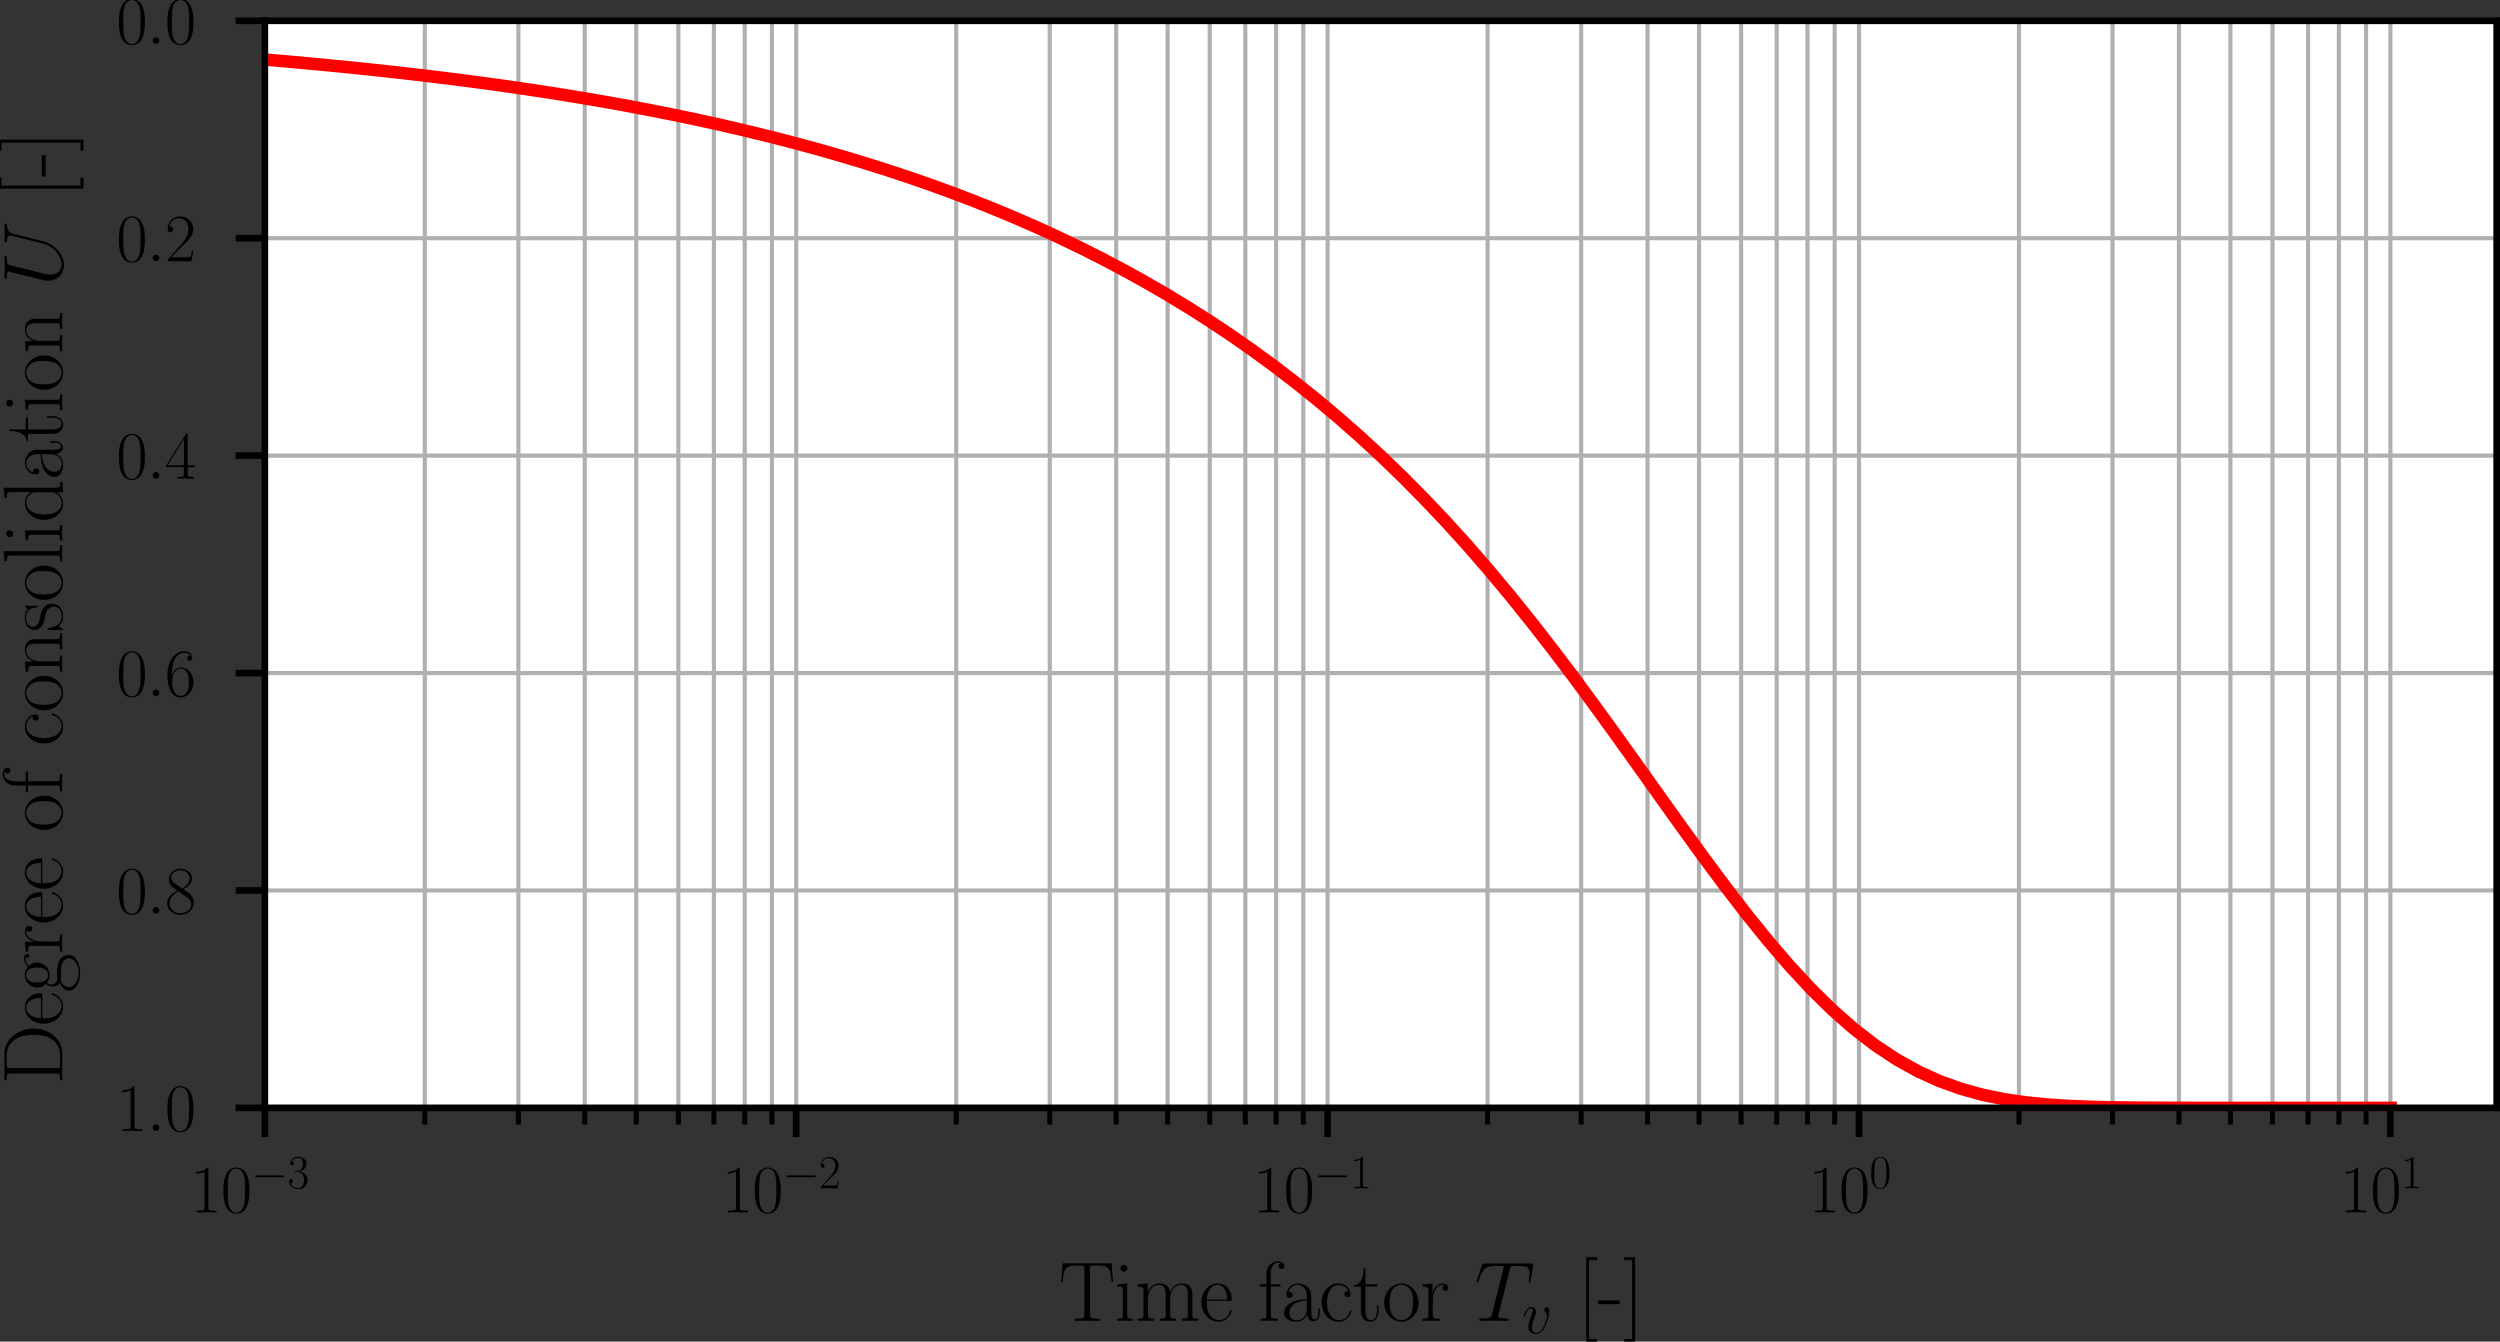 <?xml version="1.0" encoding="UTF-8" standalone="no"?>
<svg
   height="161.004pt"
   version="1.1"
   viewBox="0 0 300.023 161.004"
   width="300.023pt"
   id="svg125"
   sodipodi:docname="U_degree.svg"
   inkscape:version="1.3.2 (091e20e, 2023-11-25, custom)"
   xmlns:inkscape="http://www.inkscape.org/namespaces/inkscape"
   xmlns:sodipodi="http://sodipodi.sourceforge.net/DTD/sodipodi-0.dtd"
   xmlns:xlink="http://www.w3.org/1999/xlink"
   xmlns="http://www.w3.org/2000/svg"
   xmlns:svg="http://www.w3.org/2000/svg"
   xmlns:rdf="http://www.w3.org/1999/02/22-rdf-syntax-ns#"
   xmlns:cc="http://creativecommons.org/ns#"
   xmlns:dc="http://purl.org/dc/elements/1.1/">
  <rect x="0" y="0" width="300.023" height="161.004" fill="#333333" stroke="none"/>
  <sodipodi:namedview
     id="namedview125"
     pagecolor="#ffffff"
     bordercolor="#111111"
     borderopacity="1"
     inkscape:showpageshadow="0"
     inkscape:pageopacity="0"
     inkscape:pagecheckerboard="1"
     inkscape:deskcolor="#d1d1d1"
     inkscape:document-units="pt"
     inkscape:zoom="1.101018"
     inkscape:cx="247.95234"
     inkscape:cy="174.83819"
     inkscape:window-width="1920"
     inkscape:window-height="1015"
     inkscape:window-x="1217"
     inkscape:window-y="1347"
     inkscape:window-maximized="1"
     inkscape:current-layer="svg125" />
  <defs
     id="defs1">
    <style
       type="text/css"
       id="style1">*{stroke-linecap:butt;stroke-linejoin:round;}</style>
  </defs>
  <g
     id="patch_2"
     transform="translate(-11.417,-18.243)">
    <path
       d="M 43.2,151.2 H 311.04 V 20.736 H 43.2 Z"
       style="fill:#ffffff"
       id="path2" />
  </g>
  <g
     id="matplotlib.axis_1"
     transform="translate(-11.417,-18.243)">
    <g
       id="xtick_1">
      <g
         id="line2d_1">
        <path
           clip-path="url(#pcc92ad8c9e)"
           d="M 43.2,151.2 V 20.736"
           style="fill:none;stroke:#b0b0b0;stroke-width:0.5;stroke-linecap:square"
           id="path3" />
      </g>
      <g
         id="line2d_2">
        <defs
           id="defs3">
          <path
             d="M 0,0 V 3.5"
             id="m88ef7afdcf"
             style="stroke:#000000;stroke-width:0.8" />
        </defs>
        <g
           id="g3">
          <use
             style="stroke:#000000;stroke-width:0.8"
             x="43.2"
             xlink:href="#m88ef7afdcf"
             y="151.2"
             id="use3" />
        </g>
      </g>
      <g
         id="text_1">
        <!-- $\mathdefault{10^{-3}}$ -->
        <g
           transform="matrix(0.08,0,0,-0.08,34.261,163.735)"
           id="g7">
          <defs
             id="defs4">
            <path
               d="m 1702,4083 c 0,134 -6,141 -96,141 -249,-297 -627,-391 -985,-404 -19,0 -51,0 -58,-12 -6,-13 -6,-26 -6,-160 198,0 531,38 787,191 V 467 C 1344,243 1331,166 781,166 H 589 V 0 c 307,6 627,12 934,12 307,0 627,-6 935,-12 v 166 h -192 c -551,0 -564,70 -564,301 z"
               id="CMR17-31"
               transform="scale(0.016)" />
            <path
               d="m 2688,2038 c 0,392 -6,1061 -275,1575 -237,450 -615,611 -947,611 -308,0 -698,-142 -941,-604 C 269,3137 243,2539 243,2038 c 0,-367 7,-926 205,-1415 275,-662 768,-751 1018,-751 294,0 742,121 1004,732 192,444 218,964 218,1434 z M 1466,-26 c -410,0 -653,354 -743,842 -70,380 -70,933 -70,1293 0,495 0,906 83,1298 122,547 480,714 730,714 262,0 601,-174 723,-701 83,-366 89,-797 89,-1311 0,-418 0,-933 -76,-1312 C 2067,96 1690,-26 1466,-26 Z"
               id="CMR17-30"
               transform="scale(0.016)" />
            <path
               d="m 4218,1472 c 108,0 224,0 224,128 0,128 -116,128 -224,128 H 755 c -109,0 -224,0 -224,-128 0,-128 115,-128 224,-128 z"
               id="CMSY10-0"
               transform="scale(0.016)" />
            <path
               d="m 1414,2176 c 570,0 820,-503 820,-1082 C 2234,322 1824,25 1453,25 1114,25 563,193 390,691 c 32,-13 64,-13 96,-13 154,0 269,102 269,269 0,185 -141,269 -269,269 -108,0 -275,-52 -275,-289 0,-592 576,-1055 1255,-1055 710,0 1254,560 1254,1215 0,631 -512,1089 -1120,1159 486,101 954,530 954,1107 0,503 -506,871 -1082,871 -582,0 -1094,-362 -1094,-877 0,-224 166,-263 249,-263 135,0 250,83 250,250 0,166 -115,250 -250,250 -25,0 -57,0 -83,-13 186,428 691,505 915,505 224,0 647,-110 647,-729 0,-180 -26,-496 -244,-773 -192,-245 -409,-258 -620,-277 -32,0 -180,-13 -205,-13 -45,-6 -71,-12 -71,-57 0,-45 7,-51 135,-51 z"
               id="CMR17-33"
               transform="scale(0.016)" />
          </defs>
          <use
             transform="scale(0.996)"
             xlink:href="#CMR17-31"
             id="use4" />
          <use
             transform="matrix(0.996,0,0,0.996,45.69,0)"
             xlink:href="#CMR17-30"
             id="use5" />
          <use
             transform="matrix(0.697,0,0,0.697,91.381,36.154)"
             xlink:href="#CMSY10-0"
             id="use6" />
          <use
             transform="matrix(0.697,0,0,0.697,145.622,36.154)"
             xlink:href="#CMR17-33"
             id="use7" />
        </g>
      </g>
    </g>
    <g
       id="xtick_2">
      <g
         id="line2d_3">
        <path
           clip-path="url(#pcc92ad8c9e)"
           d="M 106.971,151.2 V 20.736"
           style="fill:none;stroke:#b0b0b0;stroke-width:0.5;stroke-linecap:square"
           id="path7" />
      </g>
      <g
         id="line2d_4">
        <g
           id="g8">
          <use
             style="stroke:#000000;stroke-width:0.8"
             x="106.971"
             xlink:href="#m88ef7afdcf"
             y="151.2"
             id="use8" />
        </g>
      </g>
      <g
         id="text_2">
        <!-- $\mathdefault{10^{-2}}$ -->
        <g
           transform="matrix(0.08,0,0,-0.08,98.033,163.735)"
           id="g12">
          <defs
             id="defs8">
            <path
               d="M 2669,990 H 2554 C 2490,537 2438,460 2413,422 2381,371 1920,371 1830,371 H 602 c 230,249 678,702 1222,1225 390,370 845,804 845,1437 0,755 -602,1191 -1274,1191 -704,0 -1133,-621 -1133,-1197 0,-250 186,-282 263,-282 64,0 256,38 256,262 0,199 -167,257 -256,257 -39,0 -77,-7 -103,-20 122,544 493,813 884,813 556,0 921,-441 921,-1024 0,-556 -326,-1035 -691,-1450 L 262,147 V 0 h 2253 z"
               id="CMR17-32"
               transform="scale(0.016)" />
          </defs>
          <use
             transform="scale(0.996)"
             xlink:href="#CMR17-31"
             id="use9" />
          <use
             transform="matrix(0.996,0,0,0.996,45.69,0)"
             xlink:href="#CMR17-30"
             id="use10" />
          <use
             transform="matrix(0.697,0,0,0.697,91.381,36.154)"
             xlink:href="#CMSY10-0"
             id="use11" />
          <use
             transform="matrix(0.697,0,0,0.697,145.622,36.154)"
             xlink:href="#CMR17-32"
             id="use12" />
        </g>
      </g>
    </g>
    <g
       id="xtick_3">
      <g
         id="line2d_5">
        <path
           clip-path="url(#pcc92ad8c9e)"
           d="M 170.743,151.2 V 20.736"
           style="fill:none;stroke:#b0b0b0;stroke-width:0.5;stroke-linecap:square"
           id="path12" />
      </g>
      <g
         id="line2d_6">
        <g
           id="g13">
          <use
             style="stroke:#000000;stroke-width:0.8"
             x="170.743"
             xlink:href="#m88ef7afdcf"
             y="151.2"
             id="use13" />
        </g>
      </g>
      <g
         id="text_3">
        <!-- $\mathdefault{10^{-1}}$ -->
        <g
           transform="matrix(0.08,0,0,-0.08,161.804,163.735)"
           id="g17">
          <use
             transform="scale(0.996)"
             xlink:href="#CMR17-31"
             id="use14" />
          <use
             transform="matrix(0.996,0,0,0.996,45.69,0)"
             xlink:href="#CMR17-30"
             id="use15" />
          <use
             transform="matrix(0.697,0,0,0.697,91.381,36.154)"
             xlink:href="#CMSY10-0"
             id="use16" />
          <use
             transform="matrix(0.697,0,0,0.697,145.622,36.154)"
             xlink:href="#CMR17-31"
             id="use17" />
        </g>
      </g>
    </g>
    <g
       id="xtick_4">
      <g
         id="line2d_7">
        <path
           clip-path="url(#pcc92ad8c9e)"
           d="M 234.514,151.2 V 20.736"
           style="fill:none;stroke:#b0b0b0;stroke-width:0.5;stroke-linecap:square"
           id="path17" />
      </g>
      <g
         id="line2d_8">
        <g
           id="g18">
          <use
             style="stroke:#000000;stroke-width:0.8"
             x="234.514"
             xlink:href="#m88ef7afdcf"
             y="151.2"
             id="use18" />
        </g>
      </g>
      <g
         id="text_4">
        <!-- $\mathdefault{10^{0}}$ -->
        <g
           transform="matrix(0.08,0,0,-0.08,228.454,163.735)"
           id="g21">
          <use
             transform="scale(0.996)"
             xlink:href="#CMR17-31"
             id="use19" />
          <use
             transform="matrix(0.996,0,0,0.996,45.69,0)"
             xlink:href="#CMR17-30"
             id="use20" />
          <use
             transform="matrix(0.697,0,0,0.697,91.381,36.154)"
             xlink:href="#CMR17-30"
             id="use21" />
        </g>
      </g>
    </g>
    <g
       id="xtick_5">
      <g
         id="line2d_9">
        <path
           clip-path="url(#pcc92ad8c9e)"
           d="M 298.286,151.2 V 20.736"
           style="fill:none;stroke:#b0b0b0;stroke-width:0.5;stroke-linecap:square"
           id="path21" />
      </g>
      <g
         id="line2d_10">
        <g
           id="g22">
          <use
             style="stroke:#000000;stroke-width:0.8"
             x="298.286"
             xlink:href="#m88ef7afdcf"
             y="151.2"
             id="use22" />
        </g>
      </g>
      <g
         id="text_5">
        <!-- $\mathdefault{10^{1}}$ -->
        <g
           transform="matrix(0.08,0,0,-0.08,292.225,163.735)"
           id="g25">
          <use
             transform="scale(0.996)"
             xlink:href="#CMR17-31"
             id="use23" />
          <use
             transform="matrix(0.996,0,0,0.996,45.69,0)"
             xlink:href="#CMR17-30"
             id="use24" />
          <use
             transform="matrix(0.697,0,0,0.697,91.381,36.154)"
             xlink:href="#CMR17-31"
             id="use25" />
        </g>
      </g>
    </g>
    <g
       id="xtick_6">
      <g
         id="line2d_11">
        <path
           clip-path="url(#pcc92ad8c9e)"
           d="M 62.397,151.2 V 20.736"
           style="fill:none;stroke:#b0b0b0;stroke-width:0.5;stroke-linecap:square"
           id="path25" />
      </g>
      <g
         id="line2d_12">
        <defs
           id="defs25">
          <path
             d="M 0,0 V 2"
             id="m668c99ef51"
             style="stroke:#000000;stroke-width:0.6" />
        </defs>
        <g
           id="g26">
          <use
             style="stroke:#000000;stroke-width:0.6"
             x="62.397"
             xlink:href="#m668c99ef51"
             y="151.2"
             id="use26" />
        </g>
      </g>
    </g>
    <g
       id="xtick_7">
      <g
         id="line2d_13">
        <path
           clip-path="url(#pcc92ad8c9e)"
           d="M 73.627,151.2 V 20.736"
           style="fill:none;stroke:#b0b0b0;stroke-width:0.5;stroke-linecap:square"
           id="path26" />
      </g>
      <g
         id="line2d_14">
        <g
           id="g27">
          <use
             style="stroke:#000000;stroke-width:0.6"
             x="73.627"
             xlink:href="#m668c99ef51"
             y="151.2"
             id="use27" />
        </g>
      </g>
    </g>
    <g
       id="xtick_8">
      <g
         id="line2d_15">
        <path
           clip-path="url(#pcc92ad8c9e)"
           d="M 81.594,151.2 V 20.736"
           style="fill:none;stroke:#b0b0b0;stroke-width:0.5;stroke-linecap:square"
           id="path27" />
      </g>
      <g
         id="line2d_16">
        <g
           id="g28">
          <use
             style="stroke:#000000;stroke-width:0.6"
             x="81.594"
             xlink:href="#m668c99ef51"
             y="151.2"
             id="use28" />
        </g>
      </g>
    </g>
    <g
       id="xtick_9">
      <g
         id="line2d_17">
        <path
           clip-path="url(#pcc92ad8c9e)"
           d="M 87.774,151.2 V 20.736"
           style="fill:none;stroke:#b0b0b0;stroke-width:0.5;stroke-linecap:square"
           id="path28" />
      </g>
      <g
         id="line2d_18">
        <g
           id="g29">
          <use
             style="stroke:#000000;stroke-width:0.6"
             x="87.774"
             xlink:href="#m668c99ef51"
             y="151.2"
             id="use29" />
        </g>
      </g>
    </g>
    <g
       id="xtick_10">
      <g
         id="line2d_19">
        <path
           clip-path="url(#pcc92ad8c9e)"
           d="M 92.824,151.2 V 20.736"
           style="fill:none;stroke:#b0b0b0;stroke-width:0.5;stroke-linecap:square"
           id="path29" />
      </g>
      <g
         id="line2d_20">
        <g
           id="g30">
          <use
             style="stroke:#000000;stroke-width:0.6"
             x="92.824"
             xlink:href="#m668c99ef51"
             y="151.2"
             id="use30" />
        </g>
      </g>
    </g>
    <g
       id="xtick_11">
      <g
         id="line2d_21">
        <path
           clip-path="url(#pcc92ad8c9e)"
           d="M 97.093,151.2 V 20.736"
           style="fill:none;stroke:#b0b0b0;stroke-width:0.5;stroke-linecap:square"
           id="path30" />
      </g>
      <g
         id="line2d_22">
        <g
           id="g31">
          <use
             style="stroke:#000000;stroke-width:0.6"
             x="97.093"
             xlink:href="#m668c99ef51"
             y="151.2"
             id="use31" />
        </g>
      </g>
    </g>
    <g
       id="xtick_12">
      <g
         id="line2d_23">
        <path
           clip-path="url(#pcc92ad8c9e)"
           d="M 100.791,151.2 V 20.736"
           style="fill:none;stroke:#b0b0b0;stroke-width:0.5;stroke-linecap:square"
           id="path31" />
      </g>
      <g
         id="line2d_24">
        <g
           id="g32">
          <use
             style="stroke:#000000;stroke-width:0.6"
             x="100.791"
             xlink:href="#m668c99ef51"
             y="151.2"
             id="use32" />
        </g>
      </g>
    </g>
    <g
       id="xtick_13">
      <g
         id="line2d_25">
        <path
           clip-path="url(#pcc92ad8c9e)"
           d="M 104.053,151.2 V 20.736"
           style="fill:none;stroke:#b0b0b0;stroke-width:0.5;stroke-linecap:square"
           id="path32" />
      </g>
      <g
         id="line2d_26">
        <g
           id="g33">
          <use
             style="stroke:#000000;stroke-width:0.6"
             x="104.053"
             xlink:href="#m668c99ef51"
             y="151.2"
             id="use33" />
        </g>
      </g>
    </g>
    <g
       id="xtick_14">
      <g
         id="line2d_27">
        <path
           clip-path="url(#pcc92ad8c9e)"
           d="M 126.169,151.2 V 20.736"
           style="fill:none;stroke:#b0b0b0;stroke-width:0.5;stroke-linecap:square"
           id="path33" />
      </g>
      <g
         id="line2d_28">
        <g
           id="g34">
          <use
             style="stroke:#000000;stroke-width:0.6"
             x="126.169"
             xlink:href="#m668c99ef51"
             y="151.2"
             id="use34" />
        </g>
      </g>
    </g>
    <g
       id="xtick_15">
      <g
         id="line2d_29">
        <path
           clip-path="url(#pcc92ad8c9e)"
           d="M 137.398,151.2 V 20.736"
           style="fill:none;stroke:#b0b0b0;stroke-width:0.5;stroke-linecap:square"
           id="path34" />
      </g>
      <g
         id="line2d_30">
        <g
           id="g35">
          <use
             style="stroke:#000000;stroke-width:0.6"
             x="137.398"
             xlink:href="#m668c99ef51"
             y="151.2"
             id="use35" />
        </g>
      </g>
    </g>
    <g
       id="xtick_16">
      <g
         id="line2d_31">
        <path
           clip-path="url(#pcc92ad8c9e)"
           d="M 145.366,151.2 V 20.736"
           style="fill:none;stroke:#b0b0b0;stroke-width:0.5;stroke-linecap:square"
           id="path35" />
      </g>
      <g
         id="line2d_32">
        <g
           id="g36">
          <use
             style="stroke:#000000;stroke-width:0.6"
             x="145.366"
             xlink:href="#m668c99ef51"
             y="151.2"
             id="use36" />
        </g>
      </g>
    </g>
    <g
       id="xtick_17">
      <g
         id="line2d_33">
        <path
           clip-path="url(#pcc92ad8c9e)"
           d="M 151.546,151.2 V 20.736"
           style="fill:none;stroke:#b0b0b0;stroke-width:0.5;stroke-linecap:square"
           id="path36" />
      </g>
      <g
         id="line2d_34">
        <g
           id="g37">
          <use
             style="stroke:#000000;stroke-width:0.6"
             x="151.546"
             xlink:href="#m668c99ef51"
             y="151.2"
             id="use37" />
        </g>
      </g>
    </g>
    <g
       id="xtick_18">
      <g
         id="line2d_35">
        <path
           clip-path="url(#pcc92ad8c9e)"
           d="M 156.595,151.2 V 20.736"
           style="fill:none;stroke:#b0b0b0;stroke-width:0.5;stroke-linecap:square"
           id="path37" />
      </g>
      <g
         id="line2d_36">
        <g
           id="g38">
          <use
             style="stroke:#000000;stroke-width:0.6"
             x="156.595"
             xlink:href="#m668c99ef51"
             y="151.2"
             id="use38" />
        </g>
      </g>
    </g>
    <g
       id="xtick_19">
      <g
         id="line2d_37">
        <path
           clip-path="url(#pcc92ad8c9e)"
           d="M 160.865,151.2 V 20.736"
           style="fill:none;stroke:#b0b0b0;stroke-width:0.5;stroke-linecap:square"
           id="path38" />
      </g>
      <g
         id="line2d_38">
        <g
           id="g39">
          <use
             style="stroke:#000000;stroke-width:0.6"
             x="160.865"
             xlink:href="#m668c99ef51"
             y="151.2"
             id="use39" />
        </g>
      </g>
    </g>
    <g
       id="xtick_20">
      <g
         id="line2d_39">
        <path
           clip-path="url(#pcc92ad8c9e)"
           d="M 164.563,151.2 V 20.736"
           style="fill:none;stroke:#b0b0b0;stroke-width:0.5;stroke-linecap:square"
           id="path39" />
      </g>
      <g
         id="line2d_40">
        <g
           id="g40">
          <use
             style="stroke:#000000;stroke-width:0.6"
             x="164.563"
             xlink:href="#m668c99ef51"
             y="151.2"
             id="use40" />
        </g>
      </g>
    </g>
    <g
       id="xtick_21">
      <g
         id="line2d_41">
        <path
           clip-path="url(#pcc92ad8c9e)"
           d="M 167.825,151.2 V 20.736"
           style="fill:none;stroke:#b0b0b0;stroke-width:0.5;stroke-linecap:square"
           id="path40" />
      </g>
      <g
         id="line2d_42">
        <g
           id="g41">
          <use
             style="stroke:#000000;stroke-width:0.6"
             x="167.825"
             xlink:href="#m668c99ef51"
             y="151.2"
             id="use41" />
        </g>
      </g>
    </g>
    <g
       id="xtick_22">
      <g
         id="line2d_43">
        <path
           clip-path="url(#pcc92ad8c9e)"
           d="M 189.94,151.2 V 20.736"
           style="fill:none;stroke:#b0b0b0;stroke-width:0.5;stroke-linecap:square"
           id="path41" />
      </g>
      <g
         id="line2d_44">
        <g
           id="g42">
          <use
             style="stroke:#000000;stroke-width:0.6"
             x="189.94"
             xlink:href="#m668c99ef51"
             y="151.2"
             id="use42" />
        </g>
      </g>
    </g>
    <g
       id="xtick_23">
      <g
         id="line2d_45">
        <path
           clip-path="url(#pcc92ad8c9e)"
           d="M 201.17,151.2 V 20.736"
           style="fill:none;stroke:#b0b0b0;stroke-width:0.5;stroke-linecap:square"
           id="path42" />
      </g>
      <g
         id="line2d_46">
        <g
           id="g43">
          <use
             style="stroke:#000000;stroke-width:0.6"
             x="201.17"
             xlink:href="#m668c99ef51"
             y="151.2"
             id="use43" />
        </g>
      </g>
    </g>
    <g
       id="xtick_24">
      <g
         id="line2d_47">
        <path
           clip-path="url(#pcc92ad8c9e)"
           d="M 209.137,151.2 V 20.736"
           style="fill:none;stroke:#b0b0b0;stroke-width:0.5;stroke-linecap:square"
           id="path43" />
      </g>
      <g
         id="line2d_48">
        <g
           id="g44">
          <use
             style="stroke:#000000;stroke-width:0.6"
             x="209.137"
             xlink:href="#m668c99ef51"
             y="151.2"
             id="use44" />
        </g>
      </g>
    </g>
    <g
       id="xtick_25">
      <g
         id="line2d_49">
        <path
           clip-path="url(#pcc92ad8c9e)"
           d="M 215.317,151.2 V 20.736"
           style="fill:none;stroke:#b0b0b0;stroke-width:0.5;stroke-linecap:square"
           id="path44" />
      </g>
      <g
         id="line2d_50">
        <g
           id="g45">
          <use
             style="stroke:#000000;stroke-width:0.6"
             x="215.317"
             xlink:href="#m668c99ef51"
             y="151.2"
             id="use45" />
        </g>
      </g>
    </g>
    <g
       id="xtick_26">
      <g
         id="line2d_51">
        <path
           clip-path="url(#pcc92ad8c9e)"
           d="M 220.367,151.2 V 20.736"
           style="fill:none;stroke:#b0b0b0;stroke-width:0.5;stroke-linecap:square"
           id="path45" />
      </g>
      <g
         id="line2d_52">
        <g
           id="g46">
          <use
             style="stroke:#000000;stroke-width:0.6"
             x="220.367"
             xlink:href="#m668c99ef51"
             y="151.2"
             id="use46" />
        </g>
      </g>
    </g>
    <g
       id="xtick_27">
      <g
         id="line2d_53">
        <path
           clip-path="url(#pcc92ad8c9e)"
           d="M 224.636,151.2 V 20.736"
           style="fill:none;stroke:#b0b0b0;stroke-width:0.5;stroke-linecap:square"
           id="path46" />
      </g>
      <g
         id="line2d_54">
        <g
           id="g47">
          <use
             style="stroke:#000000;stroke-width:0.6"
             x="224.636"
             xlink:href="#m668c99ef51"
             y="151.2"
             id="use47" />
        </g>
      </g>
    </g>
    <g
       id="xtick_28">
      <g
         id="line2d_55">
        <path
           clip-path="url(#pcc92ad8c9e)"
           d="M 228.334,151.2 V 20.736"
           style="fill:none;stroke:#b0b0b0;stroke-width:0.5;stroke-linecap:square"
           id="path47" />
      </g>
      <g
         id="line2d_56">
        <g
           id="g48">
          <use
             style="stroke:#000000;stroke-width:0.6"
             x="228.334"
             xlink:href="#m668c99ef51"
             y="151.2"
             id="use48" />
        </g>
      </g>
    </g>
    <g
       id="xtick_29">
      <g
         id="line2d_57">
        <path
           clip-path="url(#pcc92ad8c9e)"
           d="M 231.596,151.2 V 20.736"
           style="fill:none;stroke:#b0b0b0;stroke-width:0.5;stroke-linecap:square"
           id="path48" />
      </g>
      <g
         id="line2d_58">
        <g
           id="g49">
          <use
             style="stroke:#000000;stroke-width:0.6"
             x="231.596"
             xlink:href="#m668c99ef51"
             y="151.2"
             id="use49" />
        </g>
      </g>
    </g>
    <g
       id="xtick_30">
      <g
         id="line2d_59">
        <path
           clip-path="url(#pcc92ad8c9e)"
           d="M 253.711,151.2 V 20.736"
           style="fill:none;stroke:#b0b0b0;stroke-width:0.5;stroke-linecap:square"
           id="path49" />
      </g>
      <g
         id="line2d_60">
        <g
           id="g50">
          <use
             style="stroke:#000000;stroke-width:0.6"
             x="253.711"
             xlink:href="#m668c99ef51"
             y="151.2"
             id="use50" />
        </g>
      </g>
    </g>
    <g
       id="xtick_31">
      <g
         id="line2d_61">
        <path
           clip-path="url(#pcc92ad8c9e)"
           d="M 264.941,151.2 V 20.736"
           style="fill:none;stroke:#b0b0b0;stroke-width:0.5;stroke-linecap:square"
           id="path50" />
      </g>
      <g
         id="line2d_62">
        <g
           id="g51">
          <use
             style="stroke:#000000;stroke-width:0.6"
             x="264.941"
             xlink:href="#m668c99ef51"
             y="151.2"
             id="use51" />
        </g>
      </g>
    </g>
    <g
       id="xtick_32">
      <g
         id="line2d_63">
        <path
           clip-path="url(#pcc92ad8c9e)"
           d="M 272.909,151.2 V 20.736"
           style="fill:none;stroke:#b0b0b0;stroke-width:0.5;stroke-linecap:square"
           id="path51" />
      </g>
      <g
         id="line2d_64">
        <g
           id="g52">
          <use
             style="stroke:#000000;stroke-width:0.6"
             x="272.909"
             xlink:href="#m668c99ef51"
             y="151.2"
             id="use52" />
        </g>
      </g>
    </g>
    <g
       id="xtick_33">
      <g
         id="line2d_65">
        <path
           clip-path="url(#pcc92ad8c9e)"
           d="M 279.089,151.2 V 20.736"
           style="fill:none;stroke:#b0b0b0;stroke-width:0.5;stroke-linecap:square"
           id="path52" />
      </g>
      <g
         id="line2d_66">
        <g
           id="g53">
          <use
             style="stroke:#000000;stroke-width:0.6"
             x="279.089"
             xlink:href="#m668c99ef51"
             y="151.2"
             id="use53" />
        </g>
      </g>
    </g>
    <g
       id="xtick_34">
      <g
         id="line2d_67">
        <path
           clip-path="url(#pcc92ad8c9e)"
           d="M 284.138,151.2 V 20.736"
           style="fill:none;stroke:#b0b0b0;stroke-width:0.5;stroke-linecap:square"
           id="path53" />
      </g>
      <g
         id="line2d_68">
        <g
           id="g54">
          <use
             style="stroke:#000000;stroke-width:0.6"
             x="284.138"
             xlink:href="#m668c99ef51"
             y="151.2"
             id="use54" />
        </g>
      </g>
    </g>
    <g
       id="xtick_35">
      <g
         id="line2d_69">
        <path
           clip-path="url(#pcc92ad8c9e)"
           d="M 288.407,151.2 V 20.736"
           style="fill:none;stroke:#b0b0b0;stroke-width:0.5;stroke-linecap:square"
           id="path54" />
      </g>
      <g
         id="line2d_70">
        <g
           id="g55">
          <use
             style="stroke:#000000;stroke-width:0.6"
             x="288.407"
             xlink:href="#m668c99ef51"
             y="151.2"
             id="use55" />
        </g>
      </g>
    </g>
    <g
       id="xtick_36">
      <g
         id="line2d_71">
        <path
           clip-path="url(#pcc92ad8c9e)"
           d="M 292.106,151.2 V 20.736"
           style="fill:none;stroke:#b0b0b0;stroke-width:0.5;stroke-linecap:square"
           id="path55" />
      </g>
      <g
         id="line2d_72">
        <g
           id="g56">
          <use
             style="stroke:#000000;stroke-width:0.6"
             x="292.106"
             xlink:href="#m668c99ef51"
             y="151.2"
             id="use56" />
        </g>
      </g>
    </g>
    <g
       id="xtick_37">
      <g
         id="line2d_73">
        <path
           clip-path="url(#pcc92ad8c9e)"
           d="M 295.368,151.2 V 20.736"
           style="fill:none;stroke:#b0b0b0;stroke-width:0.5;stroke-linecap:square"
           id="path56" />
      </g>
      <g
         id="line2d_74">
        <g
           id="g57">
          <use
             style="stroke:#000000;stroke-width:0.6"
             x="295.368"
             xlink:href="#m668c99ef51"
             y="151.2"
             id="use57" />
        </g>
      </g>
    </g>
    <g
       id="text_6">
      <!-- Time factor $T_v$ [-] -->
      <g
         transform="matrix(0.1,0,0,-0.1,138.481,176.757)"
         id="g72">
        <defs
           id="defs57">
          <path
             d="M 3981,4332 H 288 L 179,2924 h 115 c 84,1057 173,1242 1159,1242 115,0 301,0 352,-7 121,-19 121,-95 121,-242 V 465 c 0,-229 -19,-299 -550,-299 H 1197 V 0 c 307,6 627,12 941,12 313,0 633,-6 940,-12 v 166 h -179 c -531,0 -550,70 -550,299 v 3452 c 0,140 0,217 115,242 51,7 237,7 352,7 979,0 1075,-185 1158,-1242 h 116 z"
             id="CMR17-54"
             transform="scale(0.016)" />
          <path
             d="m 992,3961 c 0,141 -115,263 -262,263 -141,0 -263,-116 -263,-263 0,-141 115,-262 263,-262 140,0 262,115 262,262 z M 243,2745 v -166 c 359,0 410,-39 410,-348 V 443 C 653,198 627,166 218,166 V 0 c 153,12 428,12 588,12 154,0 416,0 564,-12 v 166 c -378,0 -391,39 -391,270 v 2380 z"
             id="CMR17-69"
             transform="scale(0.016)" />
          <path
             d="m 4326,1954 c 0,322 -57,862 -819,862 -435,0 -736,-296 -851,-643 h -6 c -77,527 -455,643 -813,643 -506,0 -768,-392 -864,-650 h -7 v 650 l -755,-71 v -167 c 378,0 435,-38 435,-347 V 443 C 646,198 621,166 211,166 V 0 c 154,12 435,12 602,12 166,0 454,0 608,-12 v 166 c -410,0 -435,26 -435,277 v 1235 c 0,591 358,1035 806,1035 474,0 525,-424 525,-733 V 443 c 0,-245 -26,-277 -435,-277 V 0 c 153,12 435,12 601,12 167,0 455,0 608,-12 v 166 c -409,0 -435,26 -435,277 v 1235 c 0,591 358,1035 806,1035 474,0 525,-424 525,-733 V 443 c 0,-245 -25,-277 -435,-277 V 0 c 154,12 435,12 602,12 166,0 454,0 608,-12 v 166 c -410,0 -436,26 -436,277 z"
             id="CMR17-6d"
             transform="scale(0.016)" />
          <path
             d="m 2438,1503 c 26,26 26,39 26,103 0,645 -346,1210 -1075,1210 C 710,2816 173,2175 173,1394 173,554 781,-64 1459,-64 c 717,0 999,683 999,819 0,45 -39,45 -52,45 -44,0 -51,-13 -76,-91 C 2189,270 1837,51 1504,51 1229,51 954,206 781,490 582,819 582,1200 582,1503 Z m -1849,97 c 45,911 537,1113 793,1113 436,0 730,-405 736,-1113 z"
             id="CMR17-65"
             transform="scale(0.016)" />
          <path
             d="m 979,2585 h 730 v 167 H 966 v 787 c 0,537 269,838 544,838 84,0 180,-14 244,-38 -52,-13 -186,-58 -186,-218 0,-166 128,-217 218,-217 89,0 217,51 217,217 0,232 -230,359 -486,359 -365,0 -864,-269 -864,-954 V 2752 H 141 V 2585 H 653 V 441 C 653,198 627,166 218,166 V 0 c 153,12 448,12 614,12 186,0 512,0 685,-12 v 166 c -461,0 -538,0 -538,288 z"
             id="CMR17-66"
             transform="scale(0.016)" />
          <path
             d="m 2304,1656 c 0,392 0,619 -269,878 -237,217 -512,282 -729,282 -506,0 -871,-408 -871,-839 0,-237 192,-249 231,-249 83,0 230,51 230,230 0,160 -122,230 -230,230 -26,0 -58,-6 -77,-12 134,418 480,537 704,537 320,0 672,-292 672,-838 V 1632 C 1587,1619 1133,1568 774,1373 371,1147 256,822 256,576 256,77 832,-64 1171,-64 c 352,0 679,199 819,569 13,-286 192,-544 474,-544 134,0 474,90 474,602 V 926 H 2822 V 557 c 0,-396 -172,-448 -256,-448 -262,0 -262,337 -262,623 z M 1965,887 C 1965,323 1568,38 1216,38 896,38 646,278 646,576 c 0,195 84,538 455,746 307,175 659,201 864,214 z"
             id="CMR17-61"
             transform="scale(0.016)" />
          <path
             d="m 2234,2240 c -122,0 -301,0 -301,-225 0,-179 147,-230 230,-230 45,0 231,19 231,243 0,448 -436,788 -928,788 C 787,2816 211,2201 211,1379 211,521 813,-64 1466,-64 c 793,0 992,740 992,811 0,26 -7,45 -52,45 -44,0 -51,-6 -76,-90 C 2163,180 1798,51 1523,51 1114,51 621,431 621,1385 c 0,973 473,1315 851,1315 250,0 621,-118 762,-460 z"
             id="CMR17-63"
             transform="scale(0.016)" />
          <path
             d="m 966,2585 h 896 v 167 H 966 V 3968 H 851 C 838,3292 614,2700 70,2687 V 2585 H 627 V 778 c 0,-123 0,-842 743,-842 377,0 595,372 595,848 v 367 H 1850 V 790 C 1850,347 1677,51 1408,51 1222,51 966,179 966,765 Z"
             id="CMR17-74"
             transform="scale(0.016)" />
          <path
             d="m 2758,1356 c 0,820 -595,1460 -1292,1460 C 768,2816 173,2176 173,1356 173,550 768,-64 1466,-64 c 697,0 1292,614 1292,1420 z M 1466,51 c -301,0 -557,179 -704,429 -160,288 -180,646 -180,928 0,268 13,601 180,889 128,211 377,416 704,416 288,0 531,-160 684,-384 199,-301 199,-723 199,-921 0,-250 -13,-634 -186,-941 C 1984,172 1709,51 1466,51 Z"
             id="CMR17-6f"
             transform="scale(0.016)" />
          <path
             d="m 960,1517 c 0,617 262,1196 742,1196 45,0 90,-6 135,-26 0,0 -141,-45 -141,-212 0,-154 122,-218 218,-218 76,0 217,45 217,225 0,205 -205,334 -422,334 -487,0 -698,-476 -762,-701 h -6 v 701 l -743,-71 v -167 c 378,0 436,-38 436,-347 V 443 C 634,198 608,166 198,166 V 0 c 154,12 448,12 615,12 185,0 512,0 685,-12 v 166 c -461,0 -538,0 -538,289 z"
             id="CMR17-72"
             transform="scale(0.016)" />
          <path
             d="m 2669,3886 c 38,152 51,210 147,235 51,13 262,13 397,13 640,0 941,-25 941,-522 0,-96 -26,-338 -64,-574 l -7,-76 c 0,-25 26,-64 64,-64 64,0 64,32 83,134 l 186,1127 c 13,58 13,71 13,90 0,70 -39,70 -167,70 H 762 c -148,0 -154,-6 -192,-121 L 179,3051 c -6,-13 -25,-83 -25,-89 0,-32 25,-64 64,-64 51,0 64,26 89,109 269,770 403,1127 1255,1127 h 428 c 154,0 218,0 218,-70 0,-19 0,-32 -32,-147 L 1318,497 C 1254,249 1242,185 563,185 403,185 358,185 358,64 358,0 429,0 461,0 621,0 787,12 947,12 h 999 c 160,0 332,-12 492,-12 71,0 135,0 135,121 0,64 -45,64 -211,64 -576,0 -576,57 -576,153 0,6 0,51 25,153 z"
             id="CMMI12-54"
             transform="scale(0.016)" />
          <path
             d="m 2925,2388 c 0,402 -205,428 -256,428 -154,0 -295,-154 -295,-282 0,-76 45,-121 71,-146 64,-58 230,-230 230,-562 0,-268 -384,-1762 -1152,-1762 -390,0 -467,325 -467,561 0,320 147,767 320,1226 102,262 128,326 128,454 0,268 -192,511 -506,511 -588,0 -825,-926 -825,-978 0,-25 25,-57 70,-57 58,0 64,26 90,115 153,549 403,791 646,791 58,0 167,0 167,-210 0,-166 -71,-351 -167,-594 C 672,1066 672,868 672,715 c 0,-141 19,-402 218,-581 230,-198 550,-198 608,-198 1062,0 1427,2088 1427,2452 z"
             id="CMMI12-76"
             transform="scale(0.016)" />
          <path
             d="m 1504,-1600 v 224 H 902 v 5951 h 602 v 225 H 678 v -6400 z"
             id="CMR17-5b"
             transform="scale(0.016)" />
          <path
             d="m 1632,1254 v 282 H 26 v -282 z"
             id="CMR17-2d"
             transform="scale(0.016)" />
          <path
             d="M 915,4800 H 90 V 4575 H 691 V -1376 H 90 v -224 h 825 z"
             id="CMR17-5d"
             transform="scale(0.016)" />
        </defs>
        <use
           transform="scale(0.996)"
           xlink:href="#CMR17-54"
           id="use58" />
        <use
           transform="matrix(0.996,0,0,0.996,66.51,0)"
           xlink:href="#CMR17-69"
           id="use59" />
        <use
           transform="matrix(0.996,0,0,0.996,91.381,0)"
           xlink:href="#CMR17-6d"
           id="use60" />
        <use
           transform="matrix(0.996,0,0,0.996,168.301,0)"
           xlink:href="#CMR17-65"
           id="use61" />
        <use
           transform="matrix(0.996,0,0,0.996,238.862,0)"
           xlink:href="#CMR17-66"
           id="use62" />
        <use
           transform="matrix(0.996,0,0,0.996,266.336,0)"
           xlink:href="#CMR17-61"
           id="use63" />
        <use
           transform="matrix(0.996,0,0,0.996,312.026,0)"
           xlink:href="#CMR17-63"
           id="use64" />
        <use
           transform="matrix(0.996,0,0,0.996,352.512,0)"
           xlink:href="#CMR17-74"
           id="use65" />
        <use
           transform="matrix(0.996,0,0,0.996,387.793,0)"
           xlink:href="#CMR17-6f"
           id="use66" />
        <use
           transform="matrix(0.996,0,0,0.996,433.483,0)"
           xlink:href="#CMR17-72"
           id="use67" />
        <use
           transform="matrix(0.996,0,0,0.996,498.84,0)"
           xlink:href="#CMMI12-54"
           id="use68" />
        <use
           transform="matrix(0.697,0,0,0.697,556.015,-14.944)"
           xlink:href="#CMMI12-76"
           id="use69" />
        <use
           transform="matrix(0.996,0,0,0.996,622.103,0)"
           xlink:href="#CMR17-5b"
           id="use70" />
        <use
           transform="matrix(0.996,0,0,0.996,646.974,0)"
           xlink:href="#CMR17-2d"
           id="use71" />
        <use
           transform="matrix(0.996,0,0,0.996,677.05,0)"
           xlink:href="#CMR17-5d"
           id="use72" />
      </g>
    </g>
  </g>
  <g
     id="matplotlib.axis_2"
     transform="translate(-11.417,-18.243)">
    <g
       id="ytick_1">
      <g
         id="line2d_75">
        <path
           clip-path="url(#pcc92ad8c9e)"
           d="M 43.2,20.736 H 311.04"
           style="fill:none;stroke:#b0b0b0;stroke-width:0.5;stroke-linecap:square"
           id="path72" />
      </g>
      <g
         id="line2d_76">
        <defs
           id="defs72">
          <path
             d="M 0,0 H -3.5"
             id="mcabd75f221"
             style="stroke:#000000;stroke-width:0.8" />
        </defs>
        <g
           id="g73">
          <use
             style="stroke:#000000;stroke-width:0.8"
             x="43.2"
             xlink:href="#mcabd75f221"
             y="20.736"
             id="use73" />
        </g>
      </g>
      <g
         id="text_7">
        <!-- $\mathdefault{0.0}$ -->
        <g
           transform="matrix(0.08,0,0,-0.08,25.379,23.503)"
           id="g76">
          <defs
             id="defs73">
            <path
               d="M 1178,307 C 1178,492 1024,620 870,620 685,620 557,467 557,313 557,128 710,0 864,0 c 186,0 314,153 314,307 z"
               id="CMMI12-3a"
               transform="scale(0.016)" />
          </defs>
          <use
             transform="scale(0.996)"
             xlink:href="#CMR17-30"
             id="use74" />
          <use
             transform="matrix(0.996,0,0,0.996,45.69,0)"
             xlink:href="#CMMI12-3a"
             id="use75" />
          <use
             transform="matrix(0.996,0,0,0.996,72.788,0)"
             xlink:href="#CMR17-30"
             id="use76" />
        </g>
      </g>
    </g>
    <g
       id="ytick_2">
      <g
         id="line2d_77">
        <path
           clip-path="url(#pcc92ad8c9e)"
           d="M 43.2,46.829 H 311.04"
           style="fill:none;stroke:#b0b0b0;stroke-width:0.5;stroke-linecap:square"
           id="path76" />
      </g>
      <g
         id="line2d_78">
        <g
           id="g77">
          <use
             style="stroke:#000000;stroke-width:0.8"
             x="43.2"
             xlink:href="#mcabd75f221"
             y="46.829"
             id="use77" />
        </g>
      </g>
      <g
         id="text_8">
        <!-- $\mathdefault{0.2}$ -->
        <g
           transform="matrix(0.08,0,0,-0.08,25.379,49.596)"
           id="g80">
          <use
             transform="scale(0.996)"
             xlink:href="#CMR17-30"
             id="use78" />
          <use
             transform="matrix(0.996,0,0,0.996,45.69,0)"
             xlink:href="#CMMI12-3a"
             id="use79" />
          <use
             transform="matrix(0.996,0,0,0.996,72.788,0)"
             xlink:href="#CMR17-32"
             id="use80" />
        </g>
      </g>
    </g>
    <g
       id="ytick_3">
      <g
         id="line2d_79">
        <path
           clip-path="url(#pcc92ad8c9e)"
           d="M 43.2,72.922 H 311.04"
           style="fill:none;stroke:#b0b0b0;stroke-width:0.5;stroke-linecap:square"
           id="path80" />
      </g>
      <g
         id="line2d_80">
        <g
           id="g81">
          <use
             style="stroke:#000000;stroke-width:0.8"
             x="43.2"
             xlink:href="#mcabd75f221"
             y="72.922"
             id="use81" />
        </g>
      </g>
      <g
         id="text_9">
        <!-- $\mathdefault{0.4}$ -->
        <g
           transform="matrix(0.08,0,0,-0.08,25.379,75.689)"
           id="g84">
          <defs
             id="defs81">
            <path
               d="m 2150,4147 c 0,134 -6,141 -121,141 L 128,1254 V 1088 H 1779 V 460 c 0,-230 -13,-294 -461,-294 H 1197 V 0 c 205,12 550,12 768,12 217,0 563,0 768,-12 v 166 h -122 c -448,0 -461,64 -461,294 v 628 h 653 v 166 H 2150 Z M 1798,3723 V 1254 H 256 Z"
               id="CMR17-34"
               transform="scale(0.016)" />
          </defs>
          <use
             transform="scale(0.996)"
             xlink:href="#CMR17-30"
             id="use82" />
          <use
             transform="matrix(0.996,0,0,0.996,45.69,0)"
             xlink:href="#CMMI12-3a"
             id="use83" />
          <use
             transform="matrix(0.996,0,0,0.996,72.788,0)"
             xlink:href="#CMR17-34"
             id="use84" />
        </g>
      </g>
    </g>
    <g
       id="ytick_4">
      <g
         id="line2d_81">
        <path
           clip-path="url(#pcc92ad8c9e)"
           d="M 43.2,99.014 H 311.04"
           style="fill:none;stroke:#b0b0b0;stroke-width:0.5;stroke-linecap:square"
           id="path84" />
      </g>
      <g
         id="line2d_82">
        <g
           id="g85">
          <use
             style="stroke:#000000;stroke-width:0.8"
             x="43.2"
             xlink:href="#mcabd75f221"
             y="99.014"
             id="use85" />
        </g>
      </g>
      <g
         id="text_10">
        <!-- $\mathdefault{0.6}$ -->
        <g
           transform="matrix(0.08,0,0,-0.08,25.379,101.782)"
           id="g88">
          <defs
             id="defs85">
            <path
               d="m 678,2198 c 0,1514 717,1878 1133,1878 135,0 461,-27 589,-294 -102,0 -294,0 -294,-224 0,-173 140,-230 230,-230 58,0 230,25 230,243 0,416 -320,653 -761,653 -762,0 -1562,-813 -1562,-2213 0,-1754 723,-2139 1235,-2139 621,0 1210,559 1210,1423 0,806 -518,1393 -1171,1393 -391,0 -679,-258 -839,-709 z M 1478,25 c -787,0 -787,1187 -787,1425 0,464 218,1135 813,1135 109,0 422,0 634,-445 115,-251 115,-516 115,-838 0,-348 0,-606 -135,-864 C 1978,173 1773,25 1478,25 Z"
               id="CMR17-36"
               transform="scale(0.016)" />
          </defs>
          <use
             transform="scale(0.996)"
             xlink:href="#CMR17-30"
             id="use86" />
          <use
             transform="matrix(0.996,0,0,0.996,45.69,0)"
             xlink:href="#CMMI12-3a"
             id="use87" />
          <use
             transform="matrix(0.996,0,0,0.996,72.788,0)"
             xlink:href="#CMR17-36"
             id="use88" />
        </g>
      </g>
    </g>
    <g
       id="ytick_5">
      <g
         id="line2d_83">
        <path
           clip-path="url(#pcc92ad8c9e)"
           d="M 43.2,125.107 H 311.04"
           style="fill:none;stroke:#b0b0b0;stroke-width:0.5;stroke-linecap:square"
           id="path88" />
      </g>
      <g
         id="line2d_84">
        <g
           id="g89">
          <use
             style="stroke:#000000;stroke-width:0.8"
             x="43.2"
             xlink:href="#mcabd75f221"
             y="125.107"
             id="use89" />
        </g>
      </g>
      <g
         id="text_11">
        <!-- $\mathdefault{0.8}$ -->
        <g
           transform="matrix(0.08,0,0,-0.08,25.379,127.875)"
           id="g92">
          <defs
             id="defs89">
            <path
               d="m 1741,2289 c 403,205 813,514 813,1009 0,586 -564,926 -1082,926 -582,0 -1094,-424 -1094,-1009 0,-161 38,-438 288,-682 64,-64 332,-257 505,-379 C 883,2006 211,1652 211,945 211,282 838,-128 1459,-128 c 685,0 1261,494 1261,1150 0,585 -390,855 -646,1029 z m -839,566 c -51,32 -307,231 -307,533 0,393 403,688 864,688 506,0 877,-360 877,-778 0,-598 -666,-939 -698,-939 -6,0 -12,0 -64,39 z M 2080,1536 c 96,-70 403,-283 403,-675 C 2483,385 2010,25 1472,25 890,25 448,443 448,951 c 0,508 390,933 832,1132 z"
               id="CMR17-38"
               transform="scale(0.016)" />
          </defs>
          <use
             transform="scale(0.996)"
             xlink:href="#CMR17-30"
             id="use90" />
          <use
             transform="matrix(0.996,0,0,0.996,45.69,0)"
             xlink:href="#CMMI12-3a"
             id="use91" />
          <use
             transform="matrix(0.996,0,0,0.996,72.788,0)"
             xlink:href="#CMR17-38"
             id="use92" />
        </g>
      </g>
    </g>
    <g
       id="ytick_6">
      <g
         id="line2d_85">
        <path
           clip-path="url(#pcc92ad8c9e)"
           d="M 43.2,151.2 H 311.04"
           style="fill:none;stroke:#b0b0b0;stroke-width:0.5;stroke-linecap:square"
           id="path92" />
      </g>
      <g
         id="line2d_86">
        <g
           id="g93">
          <use
             style="stroke:#000000;stroke-width:0.8"
             x="43.2"
             xlink:href="#mcabd75f221"
             y="151.2"
             id="use93" />
        </g>
      </g>
      <g
         id="text_12">
        <!-- $\mathdefault{1.0}$ -->
        <g
           transform="matrix(0.08,0,0,-0.08,25.379,153.967)"
           id="g96">
          <use
             transform="scale(0.996)"
             xlink:href="#CMR17-31"
             id="use94" />
          <use
             transform="matrix(0.996,0,0,0.996,45.69,0)"
             xlink:href="#CMMI12-3a"
             id="use95" />
          <use
             transform="matrix(0.996,0,0,0.996,72.788,0)"
             xlink:href="#CMR17-30"
             id="use96" />
        </g>
      </g>
    </g>
    <g
       id="text_13">
      <!-- Degree of consolidation $U$ [-] -->
      <g
         transform="matrix(0,-0.1,-0.1,0,18.889,148.415)"
         id="g121">
        <defs
           id="defs96">
          <path
             d="m 333,4352 v -167 c 441,0 512,0 512,-287 V 453 C 845,166 774,166 333,166 V 0 h 2035 c 1030,0 1856,943 1856,2140 0,1204 -813,2212 -1856,2212 z M 1523,166 c -256,0 -269,32 -269,248 v 3522 c 0,217 13,249 269,249 h 717 c 531,0 1510,-312 1510,-2045 C 3750,1242 3488,879 3366,707 3213,510 2848,166 2240,166 Z"
             id="CMR17-44"
             transform="scale(0.016)" />
          <path
             d="m 710,1165 c 122,-97 333,-205 589,-205 506,0 941,399 941,935 0,168 -51,426 -243,626 179,192 441,256 589,256 25,0 64,0 96,-19 -26,-7 -84,-32 -84,-135 0,-83 58,-140 141,-140 96,0 147,64 147,147 0,121 -96,250 -300,250 -256,0 -480,-122 -660,-289 -192,173 -422,237 -627,237 -505,0 -941,-397 -941,-933 0,-368 212,-601 276,-665 C 442,1004 442,742 442,710 442,544 506,300 723,166 390,82 128,-184 128,-517 c 0,-479 608,-827 1338,-827 704,0 1337,335 1337,834 0,894 -947,894 -1440,894 -147,0 -409,0 -441,6 -199,32 -333,211 -333,435 0,58 0,199 121,340 z m 589,-97 c -563,0 -563,698 -563,827 0,129 0,824 563,824 563,0 563,-695 563,-824 0,-129 0,-827 -563,-827 z m 167,-2304 c -640,0 -1082,353 -1082,719 0,206 109,399 250,506 160,113 224,113 659,113 525,0 1254,0 1254,-619 0,-366 -441,-719 -1081,-719 z"
             id="CMR17-67"
             transform="scale(0.016)" />
          <path
             d="m 2656,1954 c 0,328 -64,862 -819,862 -506,0 -768,-392 -864,-650 h -7 v 650 l -755,-71 v -167 c 378,0 435,-38 435,-347 V 443 C 646,198 621,166 211,166 V 0 c 154,12 435,12 602,12 166,0 454,0 608,-12 v 166 c -410,0 -435,26 -435,277 v 1235 c 0,591 358,1035 806,1035 474,0 525,-424 525,-733 V 443 c 0,-245 -26,-277 -435,-277 V 0 c 153,12 435,12 601,12 167,0 455,0 608,-12 v 166 c -409,0 -435,26 -435,277 z"
             id="CMR17-6e"
             transform="scale(0.016)" />
          <path
             d="m 1978,2688 c 0,115 -7,121 -45,121 -26,0 -32,-6 -109,-102 -19,-26 -77,-90 -96,-115 -205,217 -493,224 -602,224 -710,0 -966,-372 -966,-743 0,-576 653,-710 838,-749 404,-83 544,-108 679,-224 83,-76 224,-217 224,-448 0,-268 -154,-614 -743,-614 -556,0 -755,422 -870,986 -19,89 -19,96 -70,96 -52,0 -58,-7 -58,-135 V 64 c 0,-116 6,-122 45,-122 32,0 38,6 70,58 39,57 135,211 173,275 128,-173 352,-339 710,-339 634,0 973,345 973,844 0,327 -173,500 -256,576 -192,199 -416,244 -685,295 -352,77 -800,166 -800,557 0,166 90,518 736,518 685,0 724,-640 736,-845 7,-32 39,-38 58,-38 58,0 58,19 58,128 z"
             id="CMR17-73"
             transform="scale(0.016)" />
          <path
             d="m 979,4416 -761,-71 v -166 c 377,0 435,-38 435,-344 V 439 C 653,198 627,166 218,166 V 0 c 153,12 435,12 595,12 166,0 448,0 601,-12 v 166 c -409,0 -435,25 -435,273 z"
             id="CMR17-6c"
             transform="scale(0.016)" />
          <path
             d="m 1869,4345 v -166 c 377,0 435,-38 435,-336 V 2371 c -26,32 -288,445 -806,445 C 845,2816 211,2228 211,1376 211,529 806,-64 1434,-64 c 544,0 825,425 857,470 V -64 l 775,51 v 167 c -378,0 -436,39 -436,349 V 4416 Z M 2291,762 C 2291,568 2176,393 2029,264 1811,70 1594,38 1472,38 c -186,0 -851,97 -851,1331 0,1267 742,1344 909,1344 294,0 531,-168 678,-400 83,-136 83,-156 83,-272 z"
             id="CMR17-64"
             transform="scale(0.016)" />
          <path
             d="M 3238,1469 C 3014,579 2272,57 1670,57 1210,57 896,362 896,890 c 0,26 0,217 70,496 l 628,2500 c 57,216 70,280 524,280 116,0 180,0 180,115 0,71 -58,71 -96,71 -116,0 -250,-13 -372,-13 h -755 c -121,0 -256,13 -377,13 -45,0 -122,0 -122,-122 0,-64 45,-64 166,-64 384,0 384,-51 384,-121 0,-38 -44,-223 -76,-331 L 493,1488 c -19,-70 -58,-242 -58,-413 0,-700 506,-1203 1203,-1203 647,0 1364,509 1690,1317 45,108 102,331 141,503 64,229 198,788 243,954 l 243,954 c 83,331 135,540 698,566 51,6 77,57 77,115 0,71 -58,71 -84,71 -89,0 -204,-13 -294,-13 h -301 c -397,0 -601,13 -608,13 -38,0 -115,0 -115,-122 0,-64 51,-64 96,-64 384,-13 410,-159 410,-274 0,-57 0,-76 -26,-165 z"
             id="CMMI12-55"
             transform="scale(0.016)" />
        </defs>
        <use
           transform="scale(0.996)"
           xlink:href="#CMR17-44"
           id="use97" />
        <use
           transform="matrix(0.996,0,0,0.996,70.394,0)"
           xlink:href="#CMR17-65"
           id="use98" />
        <use
           transform="matrix(0.996,0,0,0.996,110.879,0)"
           xlink:href="#CMR17-67"
           id="use99" />
        <use
           transform="matrix(0.996,0,0,0.996,156.57,0)"
           xlink:href="#CMR17-72"
           id="use100" />
        <use
           transform="matrix(0.996,0,0,0.996,191.85,0)"
           xlink:href="#CMR17-65"
           id="use101" />
        <use
           transform="matrix(0.996,0,0,0.996,232.336,0)"
           xlink:href="#CMR17-65"
           id="use102" />
        <use
           transform="matrix(0.996,0,0,0.996,302.898,0)"
           xlink:href="#CMR17-6f"
           id="use103" />
        <use
           transform="matrix(0.996,0,0,0.996,348.588,0)"
           xlink:href="#CMR17-66"
           id="use104" />
        <use
           transform="matrix(0.996,0,0,0.996,406.138,0)"
           xlink:href="#CMR17-63"
           id="use105" />
        <use
           transform="matrix(0.996,0,0,0.996,446.623,0)"
           xlink:href="#CMR17-6f"
           id="use106" />
        <use
           transform="matrix(0.996,0,0,0.996,492.314,0)"
           xlink:href="#CMR17-6e"
           id="use107" />
        <use
           transform="matrix(0.996,0,0,0.996,543.209,0)"
           xlink:href="#CMR17-73"
           id="use108" />
        <use
           transform="matrix(0.996,0,0,0.996,579.011,0)"
           xlink:href="#CMR17-6f"
           id="use109" />
        <use
           transform="matrix(0.996,0,0,0.996,624.701,0)"
           xlink:href="#CMR17-6c"
           id="use110" />
        <use
           transform="matrix(0.996,0,0,0.996,649.572,0)"
           xlink:href="#CMR17-69"
           id="use111" />
        <use
           transform="matrix(0.996,0,0,0.996,674.443,0)"
           xlink:href="#CMR17-64"
           id="use112" />
        <use
           transform="matrix(0.996,0,0,0.996,725.339,0)"
           xlink:href="#CMR17-61"
           id="use113" />
        <use
           transform="matrix(0.996,0,0,0.996,771.029,0)"
           xlink:href="#CMR17-74"
           id="use114" />
        <use
           transform="matrix(0.996,0,0,0.996,806.31,0)"
           xlink:href="#CMR17-69"
           id="use115" />
        <use
           transform="matrix(0.996,0,0,0.996,831.181,0)"
           xlink:href="#CMR17-6f"
           id="use116" />
        <use
           transform="matrix(0.996,0,0,0.996,876.871,0)"
           xlink:href="#CMR17-6e"
           id="use117" />
        <use
           transform="matrix(0.996,0,0,0.996,957.843,0)"
           xlink:href="#CMMI12-55"
           id="use118" />
        <use
           transform="matrix(0.996,0,0,0.996,1064.577,0)"
           xlink:href="#CMR17-5b"
           id="use119" />
        <use
           transform="matrix(0.996,0,0,0.996,1089.448,0)"
           xlink:href="#CMR17-2d"
           id="use120" />
        <use
           transform="matrix(0.996,0,0,0.996,1119.524,0)"
           xlink:href="#CMR17-5d"
           id="use121" />
      </g>
    </g>
  </g>
  <g
     id="line2d_87"
     transform="translate(-11.417,-18.243)">
    <path
       clip-path="url(#pcc92ad8c9e)"
       d="m 43.2,25.391 2.577,0.222 2.577,0.232 2.577,0.243 2.577,0.255 2.577,0.267 2.577,0.28 2.577,0.293 2.577,0.307 2.577,0.322 2.577,0.337 2.577,0.353 2.577,0.37 2.577,0.387 2.577,0.406 2.577,0.425 2.577,0.445 2.577,0.467 2.577,0.489 2.577,0.512 2.577,0.536 2.577,0.562 2.577,0.589 2.577,0.617 2.577,0.646 2.577,0.677 2.577,0.709 2.577,0.743 2.577,0.778 2.577,0.815 2.577,0.854 2.577,0.895 2.577,0.937 2.577,0.982 2.577,1.029 2.577,1.078 2.577,1.129 2.577,1.183 2.577,1.239 2.577,1.298 2.577,1.36 2.577,1.425 2.577,1.493 2.577,1.564 2.577,1.638 2.577,1.716 2.577,1.798 2.577,1.884 2.577,1.973 2.577,2.067 2.577,2.165 2.577,2.268 2.577,2.376 2.577,2.487 2.577,2.603 2.577,2.722 2.577,2.844 2.577,2.966 2.577,3.087 2.577,3.204 2.577,3.314 2.577,3.413 2.577,3.497 2.577,3.562 2.577,3.604 2.577,3.619 2.577,3.604 2.577,3.555 2.577,3.47 2.577,3.35 2.577,3.193 2.577,3.002 2.577,2.781 2.577,2.534 2.577,2.267 2.577,1.988 2.577,1.706 2.577,1.429 2.577,1.167 2.577,0.925 2.577,0.711 2.577,0.527 2.577,0.377 2.577,0.258 2.577,0.169 2.577,0.105 2.577,0.062 2.577,0.034 2.577,0.018 2.577,0.009 2.577,0.004 2.577,0.002 2.577,5.9e-4 2.577,1.9e-4 2.577,6e-5 2.577,2e-5 h 2.577 2.577 2.577 2.577"
       style="fill:none;stroke:#ff0000;stroke-width:1.5;stroke-linecap:square"
       id="path121" />
  </g>
  <g
     id="patch_3"
     transform="translate(-11.417,-18.243)">
    <path
       d="M 43.2,151.2 V 20.736"
       style="fill:none;stroke:#000000;stroke-width:0.8;stroke-linecap:square;stroke-linejoin:miter"
       id="path122" />
  </g>
  <g
     id="patch_4"
     transform="translate(-11.417,-18.243)">
    <path
       d="M 311.04,151.2 V 20.736"
       style="fill:none;stroke:#000000;stroke-width:0.8;stroke-linecap:square;stroke-linejoin:miter"
       id="path123" />
  </g>
  <g
     id="patch_5"
     transform="translate(-11.417,-18.243)">
    <path
       d="M 43.2,151.2 H 311.04"
       style="fill:none;stroke:#000000;stroke-width:0.8;stroke-linecap:square;stroke-linejoin:miter"
       id="path124" />
  </g>
  <g
     id="patch_6"
     transform="translate(-11.417,-18.243)">
    <path
       d="M 43.2,20.736 H 311.04"
       style="fill:none;stroke:#000000;stroke-width:0.8;stroke-linecap:square;stroke-linejoin:miter"
       id="path125" />
  </g>
  <defs
     id="defs125">
    <clipPath
       id="pcc92ad8c9e">
      <rect
         height="130.464"
         width="267.84"
         x="43.2"
         y="20.736"
         id="rect125" />
    </clipPath>
  </defs>
</svg>
